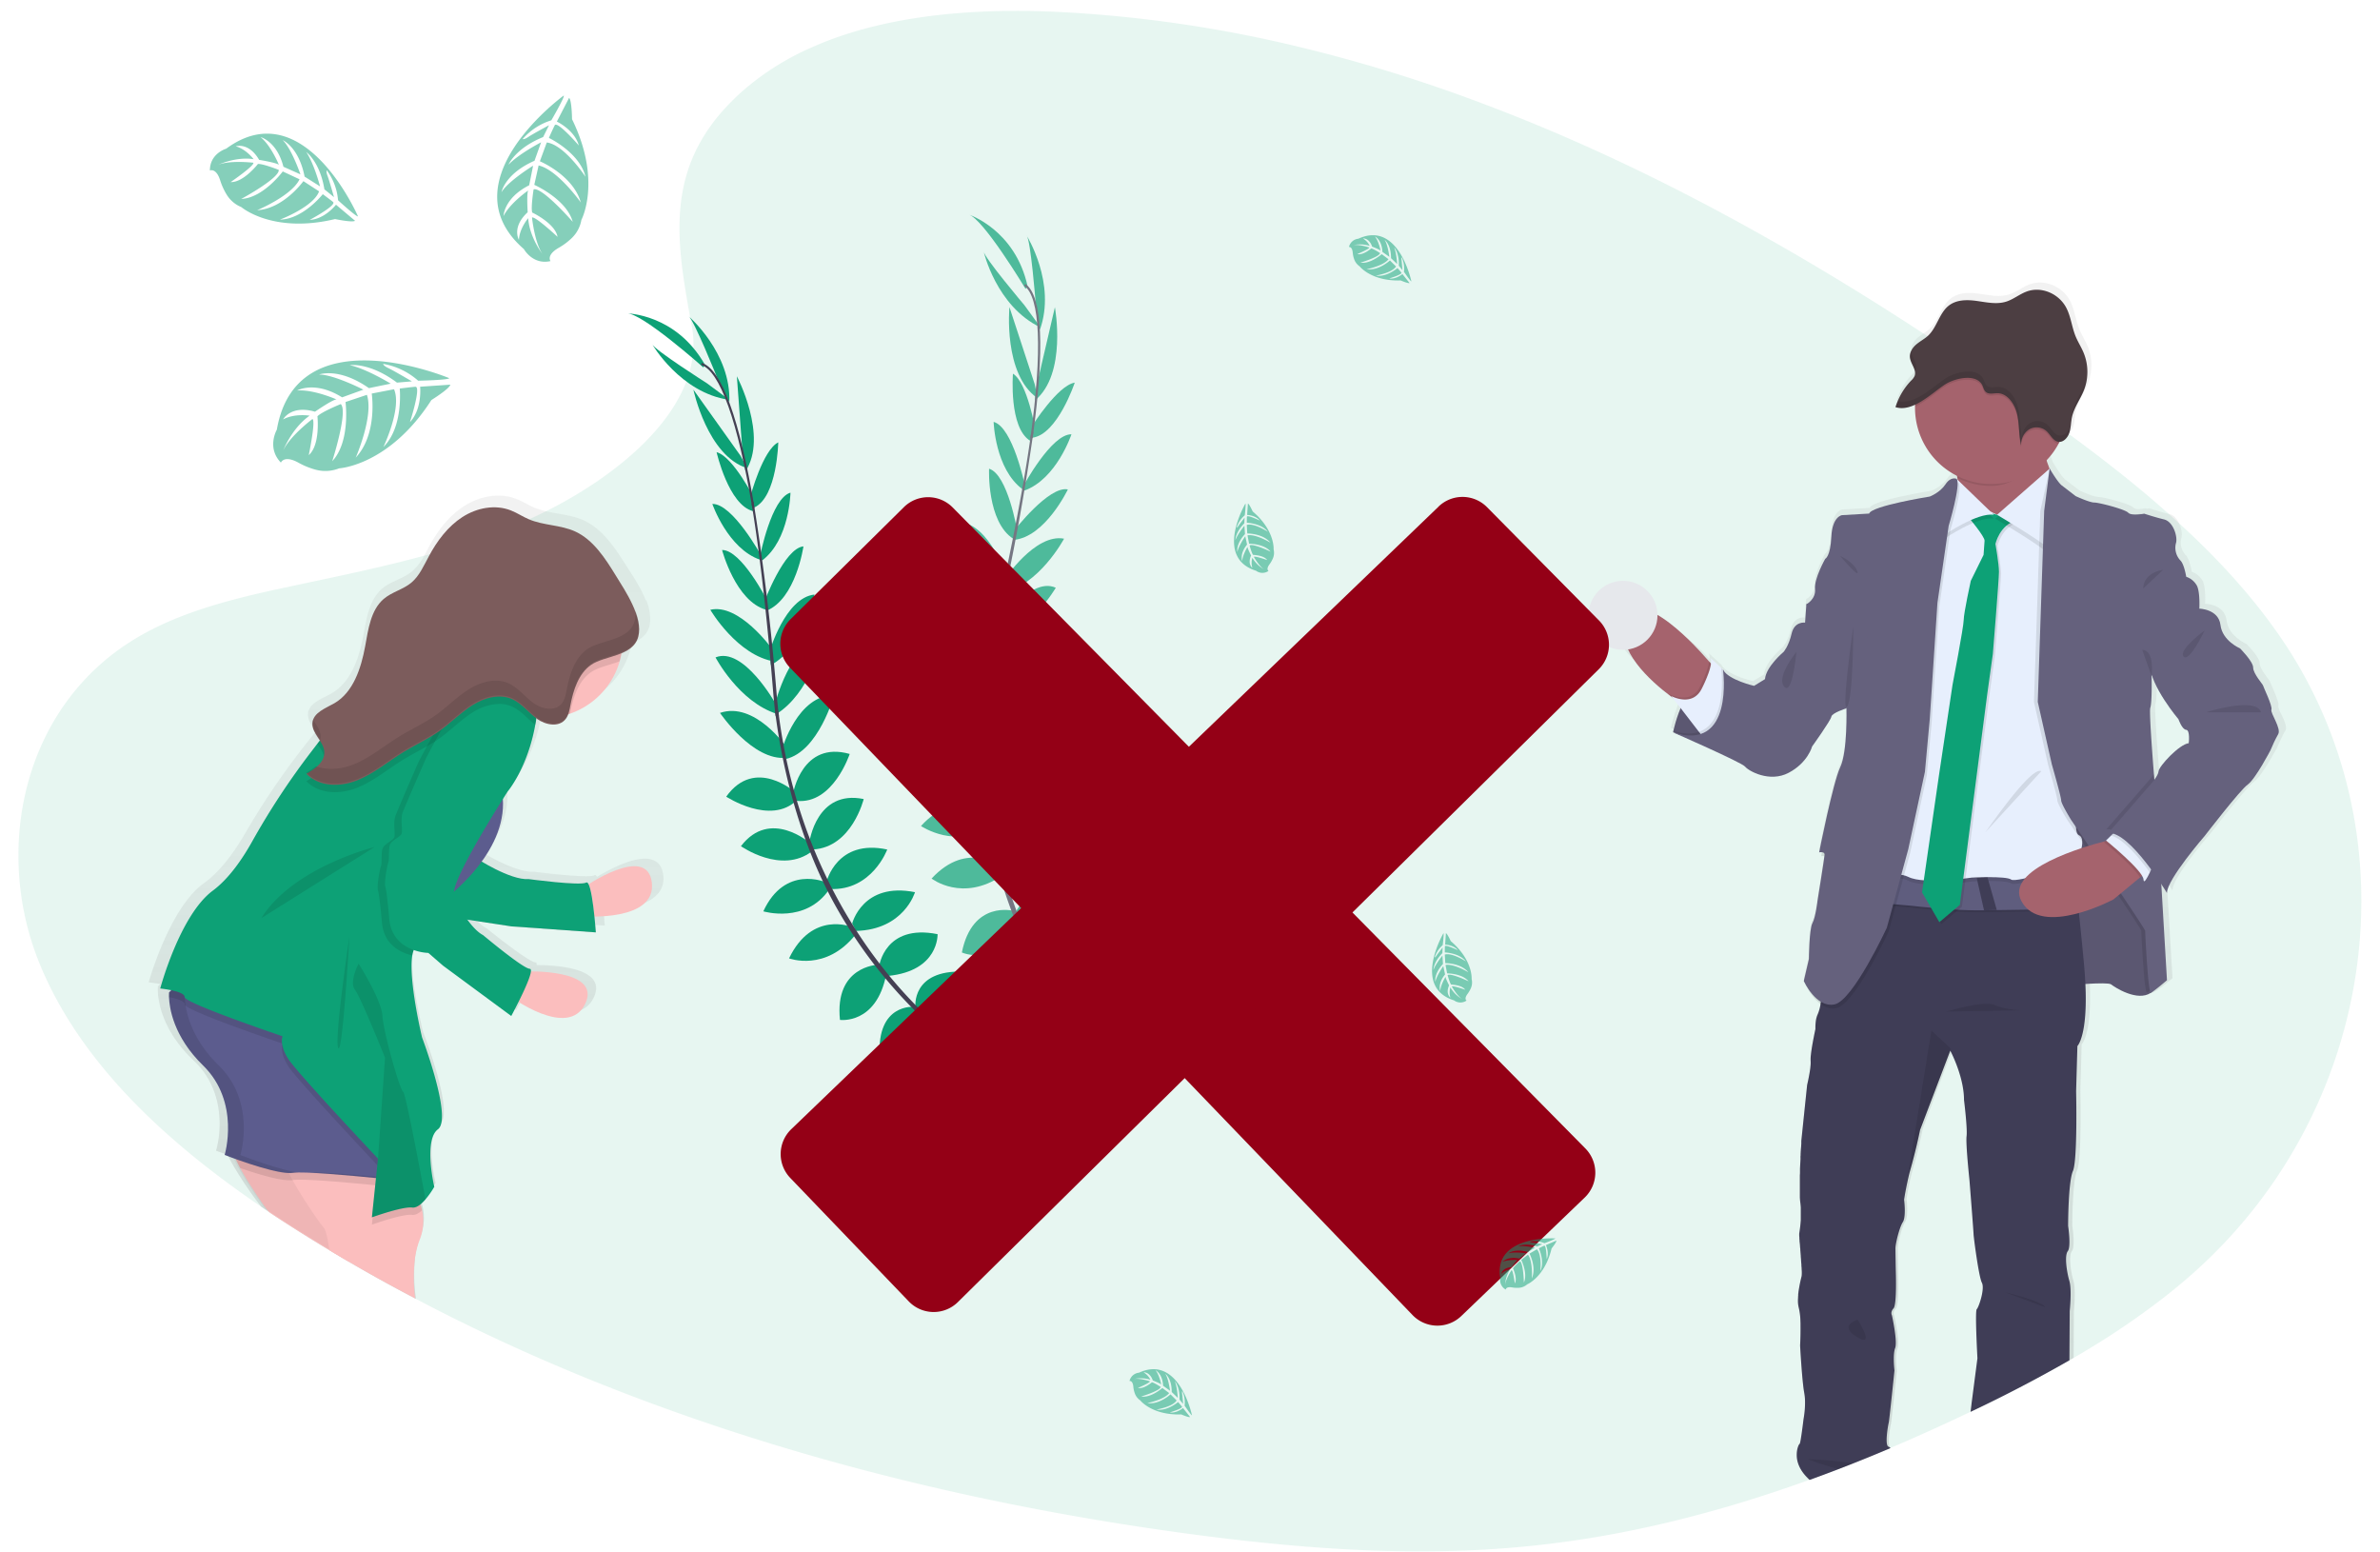 <svg xmlns="http://www.w3.org/2000/svg" xmlns:xlink="http://www.w3.org/1999/xlink" width="69" height="45" viewBox="0 0 69 45">
    <defs>
        <path id="b" d="M54 7L57.106.789a1 1 0 0 1 1.788 0L62 7h49a4 4 0 0 1 4 4v97a4 4 0 0 1-4 4H4a4 4 0 0 1-4-4V11a4 4 0 0 1 4-4h50z"/>
        <filter id="a" width="106.1%" height="106.3%" x="-3%" y="-2.2%" filterUnits="objectBoundingBox">
            <feOffset dy="1" in="SourceAlpha" result="shadowOffsetOuter1"/>
            <feGaussianBlur in="shadowOffsetOuter1" result="shadowBlurOuter1" stdDeviation="1"/>
            <feColorMatrix in="shadowBlurOuter1" values="0 0 0 0 0 0 0 0 0 0 0 0 0 0 0 0 0 0 0.159 0"/>
        </filter>
        <linearGradient id="c" x1="50.014%" x2="50.014%" y1="100.014%" y2="-.012%">
            <stop offset="0%" stop-color="gray" stop-opacity=".25"/>
            <stop offset="54%" stop-color="gray" stop-opacity=".12"/>
            <stop offset="100%" stop-color="gray" stop-opacity=".1"/>
        </linearGradient>
        <linearGradient id="d" x1="50.003%" x2="50.003%" y1="100.015%" y2="-.001%">
            <stop offset="0%" stop-color="gray" stop-opacity=".25"/>
            <stop offset="54%" stop-color="gray" stop-opacity=".12"/>
            <stop offset="100%" stop-color="gray" stop-opacity=".1"/>
        </linearGradient>
    </defs>
    <g fill="none" fill-rule="evenodd">
        <path fill="#F6F6F6" d="M-398-2000h1440V498H-398z"/>
        <g transform="translate(-27 -21)">
            <use fill="#000" filter="url(#a)" xlink:href="#b"/>
            <use fill="#FFF" xlink:href="#b"/>
        </g>
        <g>
            <path fill="#0DA176" d="M63.523 36.958c-.212.186-.429.367-.65.543l-.114.09c-.79.613-1.62 1.173-2.482 1.677l-.162.094a41.132 41.132 0 0 1-2.903 1.521l-.01.005-.071.034c-.764.366-1.539.717-2.325 1.051l-.02.007c-.354.15-.709.295-1.063.436-.145.06-.29.114-.436.17-.274.105-.548.208-.824.307l-.035.013-.059.02-.074.028c-.721.257-1.452.495-2.193.714l-.013.003c-.517.15-1.037.29-1.56.418l-.072.018c-.768.185-1.549.345-2.334.473l-.181.029a30.16 30.16 0 0 1-1.736.22c-3.273.317-6.586.06-9.84-.381-6.57-.891-13.054-2.562-18.967-5.181a55.187 55.187 0 0 1-3.339-1.614l-.025-.014a48.237 48.237 0 0 1-2.487-1.4 49.416 49.416 0 0 1-1.562-.98l-.139-.093-.053-.036c-.075-.05-.149-.1-.223-.152-2.778-1.891-5.256-4.183-6.426-7.052-1.352-3.31-.487-7.506 2.863-9.463 1.151-.674 2.49-1.04 3.842-1.342l.138-.03.685-.147c.797-.17 1.599-.337 2.393-.525.413-.097.823-.2 1.23-.31l.167-.046a19.924 19.924 0 0 0 2.873-1.012h.006c.1-.044.199-.09.296-.138.062-.03.125-.059.188-.091 1.004-.5 2.068-1.194 2.887-2.02a7.594 7.594 0 0 0 .332-.36c.574-.67.971-1.412 1.047-2.2a2.837 2.837 0 0 0-.036-.794 32.364 32.364 0 0 1-.248-1.455c-.124-.89-.166-1.74.005-2.56.175-.836.57-1.64 1.325-2.42.114-.119.237-.237.368-.355a7.76 7.76 0 0 1 2.047-1.293c.092-.04.185-.08.279-.119C25.905.407 28.396.232 30.724.348a37.6 37.6 0 0 1 6.962 1.017c1.806.437 3.583.986 5.32 1.645 4.515 1.698 8.776 4.055 12.757 6.657l.118.077c.166.109.331.217.496.327.318.21.633.423.945.636l.211.144c.104.07.208.142.31.213l.318.22c.014.008.029.018.042.03l.27.186.466.328.333.237c.07.05.14.098.208.149l.355.259.08.059a.961.961 0 0 1 .048.036l.01.007c.961.705 1.9 1.436 2.778 2.211l.114.1.012.011c.095.085.191.172.285.259 1.148 1.045 2.177 2.168 3.017 3.409 3.861 5.733 2.715 13.672-2.656 18.393z" opacity=".1"/>
            <path fill="url(#c)" fill-rule="nonzero" d="M66.053 20.453c.038-.103-.245-.674-.245-.702 0-.029-.295-.346-.295-.525 0-.178-.386-.561-.386-.561s-.519-.216-.576-.684c-.057-.467-.6-.477-.622-.478 0 0 0-.042.004-.107 0-.146-.004-.405-.07-.548a.556.556 0 0 0-.32-.272s-.06-.365-.17-.477a.537.537 0 0 1-.132-.506c.032-.1.005-.283-.073-.437-.06-.122-.155-.227-.276-.256h-.01c-.27-.065-.574-.166-.574-.166s-.03.006-.076.012l-.038-.012a1.69 1.69 0 0 1-.197.025.245.245 0 0 1-.16-.053c-.095-.103-.859-.3-1-.3-.141 0-.547-.187-.547-.187l-.405-.309c-.114-.086-.324-.437-.355-.49l-.005-.006a1.607 1.607 0 0 1-.074-.206l-.011-.04c.082-.086.157-.179.225-.277v-.003c.018-.025.035-.053.052-.08.025-.039.049-.08.071-.122l.028-.055c.02 0 .04-.004.06-.01l.025-.01a.3.3 0 0 0 .065-.04l.019-.017a.462.462 0 0 0 .135-.241c0-.007.004-.015.005-.021a.584.584 0 0 0 .01-.043l.003-.024c0-.015.004-.028.007-.042.002-.014 0-.017 0-.024 0-.017.005-.036.006-.053.009-.067.016-.133.03-.198v-.003a1.51 1.51 0 0 1 .14-.36c.058-.113.123-.226.177-.343a1.706 1.706 0 0 0 .08-.217c0-.01.006-.023.009-.034a.83.83 0 0 0 .026-.122 1.45 1.45 0 0 0-.082-.776c-.07-.178-.177-.334-.247-.51-.108-.266-.137-.568-.27-.822-.22-.425-.744-.638-1.174-.478-.204.076-.382.224-.59.29-.279.09-.577.023-.866-.018-.288-.04-.607-.043-.839.145-.266.217-.34.625-.59.863a1.36 1.36 0 0 1-.198.147c-.05.035-.102.07-.15.11a.56.56 0 0 0-.187.28c0 .009-.003.018-.004.028-.002.01 0 .013 0 .02v.049c0 .015.004.031.007.047v.013c0 .005.007.027.012.04a.03.03 0 0 1 0 .007c.005.014.01.028.017.042 0 .007.006.015.009.022a1.119 1.119 0 0 1 .096.235.23.23 0 0 1-.047.207.788.788 0 0 1-.067.073 1.958 1.958 0 0 0-.456.77l.012.003.013.003a.414.414 0 0 0 .07.015.732.732 0 0 0 .28-.02h.007c.053-.014.105-.032.155-.054l.036-.016V11.764a2.224 2.224 0 0 0 1.233 1.863l.009.06.006.05-.026-.024a.172.172 0 0 0-.07-.014c-.04 0-.078.01-.112.028a.414.414 0 0 0-.148.144c-.16.244-.462.355-.462.355s-1.714.271-1.781.496l-.802.047s-.283.037-.31.627v.014c-.005.07-.01.133-.017.189v.008c-.05.393-.162.435-.162.435s-.33.58-.302.88v.007a.386.386 0 0 1-.007.121.532.532 0 0 1-.247.32l-.038.531s-.31-.047-.396.319c-.085.365-.236.532-.236.532s-.519.43-.547.795l-.32.197s-.745-.168-.915-.468l-.052-.05-.005-.006v.003c-.111-.105-.348-.325-.311-.275.022.048.027.101.015.152l-.056-.06-.148-.165s-.212-.198-.51-.435a9.151 9.151 0 0 0-.216-.167c-.382-.283-.842-.57-1.183-.614-.007-.014-.035-.12-.102-.12a.112.112 0 0 0-.073.035.984.984 0 0 0-.007 1.442l.078.073.24.224.81.757.03.021.047.06.037.047.065.082.092.118-.014.036a3.646 3.646 0 0 0-.09.244v.008l-.017.055c0 .005-.004.012-.006.018l-.016.051-.008.031c-.002.01-.004.012-.006.018a3.584 3.584 0 0 0-.052.207l-.062-.02.059.027a.08.08 0 0 1 0 .01l-.004.019a.806.806 0 0 0 .06.025l.013.006.231.102.152.068c.055.025.097.043.15.065.605.27 1.453.657 1.513.734.094.123.716.478 1.283.178.566-.3.687-.76.687-.76s.547-.757.566-.87c.015-.086.268-.183.385-.224l.01-.003.048-.016V20.55c0 .264-.003.837-.086 1.254v.003c-.019.108-.05.213-.094.314-.217.458-.622 2.49-.622 2.49h.01a.274.274 0 0 1 .07-.003l-.017.087-.006.03h.007a.272.272 0 0 1 .091 0c0 .011-.003.025-.005.042v.015l-.005.028c-.05.338-.191 1.218-.191 1.218s-.06.487-.151.655c-.04.072-.064.27-.08.473 0 .03-.004.06-.006.09-.015.25-.018.485-.018.485l-.004.016-.139.63a.181.181 0 0 0 .008.017c.01.019.026.051.049.091l.007.016c.084.17.194.326.327.46.031.031.064.06.1.085 0 .007-.003.015-.004.021l-.006.033a.957.957 0 0 1-.067.237.79.79 0 0 0-.068.257c-.007.064-.009.128-.005.192l-.008.035a9.523 9.523 0 0 0-.13.76.732.732 0 0 0 0 .131c.003.074-.001.148-.013.221 0 .021-.004.043-.007.065a5.96 5.96 0 0 1-.085.426l-.17 1.629v.096c0 .012 0 .027-.003.043 0 .038-.006.083-.01.137a.516.516 0 0 1-.004.059c0 .018 0 .036-.003.056v.03c0 .011 0 .031-.003.047s0 .03 0 .045v.042c-.005.087-.011.181-.015.276v.091c0 .03 0 .06-.005.091V34.668c.002.063.006.126.015.188.006.046.01.095.013.144V35.368c-.015.203-.042.368-.046.394v.056c0 .014.003.033.005.054v.03c0 .01 0 .022.003.034.004.012 0 .011 0 .018 0 .02.004.043.006.066.003.023.006.048.007.073l.004.046c0 .023.005.046.006.07v.023c0 .016.004.031.005.048l.005.073c0 .016.004.032.005.048v.025l.008.096c0 .016 0 .031.003.047 0 .025.003.05.006.074.002.023 0 .054.004.079s.003.05.003.072a.998.998 0 0 1 0 .2c-.015.068-.065.256-.093.46 0 .02-.005.038-.007.057-.002.018 0 .021 0 .033l-.004.044c0 .035-.004.071-.004.106a.82.82 0 0 0 .027.237c.013.051.023.103.03.156 0 .008 0 .017.002.026 0 .019.005.038.006.059l.004.059c0 .041.004.084.006.127v.086a8.44 8.44 0 0 1-.011.556v.015s.059 1.05.122 1.386a1.434 1.434 0 0 1 .021.187c.008.194-.005.39-.04.581 0 0-.066.72-.094.72-.014 0-.075.112-.085.28v.004c-.008.188.05.446.31.7l.03.028.033-.013c.277-.099.551-.201.825-.306.145-.056.29-.112.436-.17.357-.142.712-.287 1.064-.437a.067.067 0 0 1-.034-.042c-.055-.145.026-.591.043-.66.017-.068.17-1.526.17-1.526s-.06-.459.019-.655c.078-.196-.095-.956-.095-.956s-.06-.093.047-.205c.107-.113.066-1.114.066-1.114s-.009-.506-.009-.638c0-.13.113-.608.216-.768.103-.16.039-.656.039-.656l.006-.038c0-.014.004-.032.008-.053l.009-.05c.045-.274.106-.545.183-.812.123-.394.264-1.086.264-1.086l.825-2.211.027-.07.01-.026s.405.75.405 1.442c0 0 .104.833.076 1.058-.028.225.085 1.283.085 1.283s.121 1.517.121 1.582c0 .065.152 1.232.246 1.41.095.177-.094.72-.15.777-.057.056.019 1.433.019 1.433s-.143 1.085-.17 1.31l-.023.177a41.415 41.415 0 0 0 2.903-1.521l.006-1.344s.066-.627-.01-.88c-.075-.254-.15-.74-.046-.87.104-.132.01-.74.01-.74s0-1.283.14-1.6c.142-.319.095-2.332.095-2.332l.037-1.32s.301-.285.237-1.761v-.05c.329-.021.7-.033.755.013.09.072.596.4.988.318a.48.48 0 0 0 .18-.075c.086-.038.474-.365.474-.365l-.15-2.526-.016-.28c.028.042.053.08.074.117.06.09.092.145.092.145 0-.393 1.113-1.666 1.113-1.666s1.037-1.339 1.263-1.498c.226-.16.67-1.002.67-1.002.065-.161.14-.317.226-.468.1-.17-.24-.62-.203-.723zm-3.319 1.797a.587.587 0 0 1-.125.253l-.014-.174v-.015c-.066-.824-.137-1.82-.105-1.918.027-.078.036-.285.04-.484.003-.226 0-.442 0-.442l.01-.014c.19.59.78 1.28.78 1.28s.105.3.227.309c.122.01.075.393.075.393a.446.446 0 0 0-.16.06 1.409 1.409 0 0 0-.167.112c-.271.206-.554.544-.56.64z"/>
            <path fill="#65617D" d="M48.506 21.225s.344-1.803 1.45-1.813l.808 1.664-.544.37s-1.168.036-1.714-.221z"/>
            <path fill="#000" d="M50.761 21.073l-.54.372s-.825.026-1.414-.118a1.614 1.614 0 0 1-.301-.102s0-.01.006-.03v-.006a4.103 4.103 0 0 1 .323-.91c.162-.312.39-.617.701-.768a.959.959 0 0 1 .368-.097h.049l.019.037.273.562.516 1.06z" opacity=".1"/>
            <path fill="#65617D" d="M59.942 28.563s1.162-.111 1.264-.028c.102.083.762.511 1.152.242.391-.27.13-1.208.13-1.246 0-.037-.037-1.366-.037-1.366l-.697-.938-.873-1.645-1.784-.177.046 2.611-.009 1.339.808 1.208z"/>
            <path fill="#000" d="M59.942 28.563s1.162-.111 1.264-.028c.102.083.762.511 1.152.242.391-.27.13-1.208.13-1.246 0-.037-.037-1.366-.037-1.366l-.697-.938-.873-1.645-1.784-.177.046 2.611-.009 1.339.808 1.208z" opacity=".1"/>
            <path fill="#A5636D" d="M49.72 19.364s-.091 1.134-.8 1.151c0 0-.2-.118-.47-.322-.62-.464-1.604-1.356-1.332-2.187.39-1.189 2.285 1.005 2.285 1.005l.146.163.172.19z"/>
            <path fill="#000" d="M49.72 19.364s-.091 1.134-.8 1.151c0 0-.2-.118-.47-.322l-.059-.077c.12.063.252.098.387.104a.519.519 0 0 0 .506-.318c.074-.146.14-.296.195-.45.034-.09.058-.184.071-.279l.17.191z" opacity=".1"/>
            <path fill="#E7EFFD" d="M49.414 21.417l-.16-.204-.531-.689-.276-.351c.12.062.251.098.386.104.178.004.378-.06.506-.319a3.99 3.99 0 0 0 .195-.45c.088-.25.087-.38.055-.423-.03-.044.198.168.308.273l.004.004.05.048.02.038.27.538v.023c.024.17.114 1.255-.827 1.408z"/>
            <path fill="#3F3D56" d="M54.808 41.971a.27.27 0 0 0-.056-.036h-.004c-.111-.047-.01-.623.01-.698.018-.074.166-1.512.166-1.512s-.055-.454.02-.65c.074-.196-.094-.946-.094-.946s-.056-.092.047-.204c.102-.112.065-1.106.065-1.106s-.01-.501-.01-.632c0-.13.112-.603.214-.762.102-.158.037-.65.037-.65l.006-.038.008-.052.009-.05c0-.011.004-.024.006-.037l.018-.097.013-.066a10.669 10.669 0 0 1 .085-.394l.014-.054a16.419 16.419 0 0 0 .305-1.235l.864-2.27.01-.027.027.053c.09.182.372.8.372 1.378 0 0 .103.827.074 1.05-.028.222.084 1.273.084 1.273s.119 1.505.119 1.57c0 .065.149 1.227.241 1.403.093.176-.092.716-.149.768-.056.053.02 1.422.02 1.422l-.169 1.3c-.005.054-.017.143-.03.253l.072-.034.01-.005a41.415 41.415 0 0 0 2.784-1.455l.008-1.425s.065-.623-.009-.873-.149-.734-.047-.865c.102-.13.01-.733.01-.733s0-1.274.139-1.59c.139-.315.093-2.313.093-2.313l.037-1.31s.303-.29.232-1.798c-.008-.16-.02-.335-.036-.525a99.13 99.13 0 0 0-.164-1.644c-.004-.05-.01-.099-.015-.146l-.032-.29a103.143 103.143 0 0 0-.053-.447l-.015-.128-.022-.173c0-.013-.003-.026-.005-.04 0-.023-.005-.045-.008-.067-.031-.241-.05-.373-.05-.373h-.008l-.934.008-2.04.02h-.06l-1.064.01h-.065l-.51.005h-.087l-1.064.01h-.064l-.437 1.8-.892 2.045s-.014.224-.045.443v.013c0 .007 0 .014-.004.02-.003.007-.003.023-.005.034-.012.1-.038.196-.075.289a.722.722 0 0 0-.06.204c-.01.075-.015.15-.013.226v.013s-.07.322-.112.596a2.691 2.691 0 0 0-.019.15.953.953 0 0 0-.008.174.971.971 0 0 1-.007.177c0 .022-.004.043-.007.065-.03.218-.088.461-.088.461l-.168 1.618V33.144c0 .013 0 .027-.003.043 0 .038-.006.084-.01.137a.516.516 0 0 1-.004.059c0 .018 0 .037-.003.056v.03c0 .012 0 .032-.003.048s0 .03 0 .045v.042c-.005.086-.011.18-.015.276v.091c0 .03 0 .059-.004.09v.607c0 .066.005.132.014.197.006.044.01.09.013.135V35.368c-.014.203-.042.368-.046.394v.056c0 .014.003.033.005.054v.03c0 .01 0 .022.004.034.003.012 0 .011 0 .018 0 .02.003.043.006.066l.007.073.003.046c0 .023.005.046.007.07v.023c0 .016.003.031.004.048l.006.073c0 .016.003.032.004.048v.025l.008.096c0 .016 0 .031.003.047 0 .025.004.05.006.074.002.023 0 .054.004.079s.003.05.004.072c.006.065.006.13 0 .194-.04.154-.07.31-.093.467 0 .018-.005.037-.007.056v.033l-.003.044c0 .035-.004.071-.004.106a.814.814 0 0 0 .026.223 1.836 1.836 0 0 1 .043.314l.005.128v.085c.004.281-.012.55-.012.55v.011c.006.119.06 1.05.119 1.364a1.419 1.419 0 0 1 .023.22c.005.181-.01.363-.042.542 0 0-.087.722-.114.722-.015 0-.086.131-.084.323v.005c0 .181.07.414.307.65l.066.067c.277-.1.551-.202.825-.307.145-.056.29-.112.435-.17.358-.141.713-.287 1.064-.436l.021-.014z"/>
            <path fill="#A5636D" d="M59.682 14.048l-1.375 1.47s-1.765-.71-1.58-.946c.072-.094.06-.389.02-.714-.066-.515-.205-1.108-.205-1.108s3.084-.502 2.824.019c-.095.19-.079.414-.02.617.076.237.19.46.336.662z"/>
            <path fill="#000" d="M59.366 12.766c-.095.19-.14.208-.081.414-.403.433-.916.906-1.554.906-.342 0-.679-.078-.985-.23-.065-.515-.204-1.108-.204-1.108s3.084-.502 2.824.018z" opacity=".1"/>
            <path fill="#A5636D" d="M59.943 11.818a2.212 2.212 0 1 1-4.424 0v-.032a2.212 2.212 0 0 1 4.423.032z"/>
            <path fill="#000" d="M60.262 26.408c-.295 0-1.268.011-2.358.028h-.014l-.36.006h-.01c-1.293.02-2.567-.232-3.078-.184-1.088.102.39-1.005.39-1.005.81.197 1.643.281 2.476.251l.313-.017c.988-.055 1.98-.148 2.5-.304.036.289.088.706.141 1.225z" opacity=".1"/>
            <path fill="#5F5D7E" d="M60.262 26.353c-.295 0-1.268.01-2.358.028h-.014l-.36.006h-.01c-1.293.02-2.567-.232-3.078-.184-1.088.101.39-1.005.39-1.005.81.196 1.643.28 2.476.25l.313-.016c.988-.056 1.98-.149 2.5-.304.036.288.088.707.141 1.225z"/>
            <path fill="#000" d="M57.136 14.664l-1.71.799-1.319 10.2s.78-.354 1.226-.13c.447.225 1.822.02 1.822.02s1.004-.06 1.152.055c.147.115 1.896-.465 1.896-.465s.315-.706.074-.817c-.242-.111.074-1.21.074-1.21l-.148-7.36-.296-.945-.799-.483-.817.65-.39.056-.765-.37z" opacity=".1"/>
            <path fill="#E7EFFD" d="M57.136 14.55l-1.71.8-1.319 10.202s.78-.354 1.226-.13c.447.225 1.822.019 1.822.019s1.004-.056 1.152.055c.147.111 1.896-.464 1.896-.464s.315-.706.074-.818c-.242-.111.074-1.208.074-1.208l-.148-7.36-.296-.945-.799-.484-.817.65-.39.056-.765-.373z"/>
            <path fill="#000" d="M57.108 15.024s.493.585.483.707c-.01.12-.027.408-.027.408l-.37.753s-.204.939-.204 1.134c0 .195-.325 1.886-.325 1.886l-.39 2.6-.493 3.411.502.864.595-.502.789-6.076.167-1.199s.177-2.155.177-2.378c0-.223-.102-.809-.102-.809s.121-.557.623-.687-.037-.028-.037-.028l-.288-.233-.251.103s-.7-.214-.85.046z" opacity=".1"/>
            <path fill="#0DA176" d="M57.052 14.969s.493.585.484.705c-.01.121-.029.41-.029.41l-.371.753s-.205.938-.205 1.133c0 .195-.325 1.886-.325 1.886l-.39 2.601-.493 3.41.502.864.594-.502.79-6.075.167-1.2s.177-2.155.177-2.378c0-.224-.102-.808-.102-.808s.118-.558.622-.688c.504-.13-.036-.028-.036-.028l-.289-.232-.25.102s-.697-.214-.846.047z"/>
            <path fill="#000" d="M56.727 13.993s-.074.055-.093.427c-.018.372-.279 1.208-.279 1.208s.967-.669 1.45-.594l-1.078-1.041z" opacity=".1"/>
            <path fill="#E7EFFD" d="M56.727 13.881s-.074.056-.093.428c-.018.37-.279 1.208-.279 1.208s.967-.67 1.45-.595l-1.078-1.04z"/>
            <path fill="#000" d="M59.366 13.696l-1.521 1.338s1.283.762 1.45.945c.167.184.334-1.82.334-1.82l-.263-.463z" opacity=".1"/>
            <path fill="#E7EFFD" d="M59.422 13.584l-1.524 1.338s1.282.762 1.45.946c.167.184.334-1.822.334-1.822l-.26-.462z"/>
            <path fill="#000" d="M56.781 13.993s-.167-.084-.325.158c-.158.241-.455.354-.455.354s-1.692.27-1.757.493l-.79.046s-.279.033-.305.625c-.026.59-.177.64-.177.64s-.326.577-.295.874c.03.297-.252.446-.252.446l1.164 3.017s.037 1.245-.177 1.7c-.215.456-.614 2.472-.614 2.472s.168-.037.158.075c-.01.112-.204 1.329-.204 1.329s-.056.482-.149.65c-.093.167-.102 1.04-.102 1.04l-.153.633s.355.79.892.677c.538-.111 1.515-2.22 1.515-2.22l.622-2.276.484-2.25.14-1.523.222-3.373.325-2.23s.365-1.2.233-1.357z" opacity=".1"/>
            <path fill="#65617D" d="M56.727 13.881s-.167-.083-.325.159c-.158.241-.456.354-.456.354s-1.69.27-1.756.493l-.79.046s-.278.038-.306.623c-.028.585-.177.641-.177.641s-.326.576-.296.874c.03.297-.25.445-.25.445l1.16 3.018s.036 1.246-.178 1.7c-.215.456-.613 2.473-.613 2.473s.167-.038.158.074c-.01.112-.205 1.329-.205 1.329s-.055.483-.148.65c-.093.167-.102 1.04-.102 1.04l-.148.636s.354.79.892.678c.537-.11 1.515-2.22 1.515-2.22l.622-2.277.483-2.246.14-1.524.223-3.373.325-2.23s.362-1.204.232-1.363z"/>
            <path fill="#000" d="M50.761 21.073l-.54.372s-.825.026-1.414-.118l-.3-.133-.059-.027.062.02c.311.092.554.09.744.026.763-.256.678-1.516.65-1.8 0-.029-.005-.047-.006-.054v-.004l.005.007a.338.338 0 0 0 .069.085l.269.539v.022l.52 1.065z" opacity=".1"/>
            <path fill="#65617D" d="M52.63 17.442l-.26.074-.038.532s-.307-.046-.39.316c-.083.363-.232.532-.232.532s-.512.428-.54.79l-.316.195s-.734-.167-.901-.464c0 0 .334 2.397-1.45 1.812 0 0 1.998.873 2.091.994.093.12.707.473 1.264.177.557-.295.678-.762.678-.762s.54-.752.558-.864c.018-.111.437-.241.437-.241l.799-1.933-1.7-1.158z"/>
            <path fill="#000" d="M59.152 14.81l.27-1.226s.118.4.242.492c.123.093.4.307.4.307s.399.186.538.186.892.195.985.296c.093.1.465.027.465.027s.306.103.576.168c.27.065.4.511.343.687a.537.537 0 0 0 .13.502c.112.112.168.473.168.473.136.044.25.141.316.27.093.204.065.65.065.65l-1.384 1.95s.018.753-.038.92c-.055.167.195 3.01.195 3.01l.288 4.888s-.38.325-.464.363c-.084.037-.168-1.729-.168-1.794 0-.065-2.146-3.215-2.146-3.215s-.288-.465-.288-.567c0-.102-.27-1.04-.27-1.04l-.407-1.808.184-5.539z" opacity=".1"/>
            <path fill="#65617D" d="M63.765 17.538c0 .064-.003.107-.003.107l-1.384 1.95s.019.753-.037.92c-.032.097.039 1.097.104 1.918.047.591.091 1.093.091 1.093l.122 2.073.166 2.815s-.381.325-.464.362c-.084.037-.168-1.728-.168-1.794 0-.065-2.148-3.216-2.148-3.216s-.288-.465-.288-.567c0-.102-.27-1.041-.27-1.041l-.408-1.812.186-5.538.158-1.227s.232.4.355.493c.122.092.399.307.399.307s.4.186.539.186c.14 0 .892.195.985.295.093.1.464.028.464.028s.307.102.576.167c.27.065.4.512.344.688a.536.536 0 0 0 .13.502c.111.11.168.472.168.472.136.045.25.142.316.27.063.147.069.404.067.55z"/>
            <path fill="#000" d="M53.723 42.416c-.144.06-.29.114-.435.17-.456-.132-.882-.289-.882-.289.441.016.88.056 1.317.12zM58.121 37.456s1.106.26 1.17.436l-1.17-.436zM53.856 38.255s-.577.167-.019.501c.558.335.019-.501.019-.501zM56.411 29.322c.065 0 1.078-.334 1.431-.185.353.149.79.148.79.148l-2.221.037zM56.545 30.386l-.01.093-.867 2.266s-.14.687-.26 1.077a7.065 7.065 0 0 0-.182.807l.769-4.756.55.513z" opacity=".1"/>
            <path fill="#3F3D56" d="M57.89 26.38l-.36.007h-.01l-.212-.937c.104-.005.208-.01.313-.017l.27.948z"/>
            <path fill="#A5636D" d="M62.274 25.244l-.23.19-.77.637s-2.091 1.116-2.667.056c-.508-.933 1.862-1.6 2.433-1.745l.122-.03 1.112.892z"/>
            <path fill="#000" d="M53.345 16.111s.409.186.501.447c.093.26-.5-.447-.5-.447zM52.08 18.9s-.594.724-.354 1.004.355-1.005.355-1.005zM62.711 16.52s-.557.056-.576.54l.576-.54zM57.545 24.14c.059-.056 1.338-1.95 1.635-1.784l-1.635 1.784zM59.943 11.818c0 .365-.09.723-.262 1.044h-.017c-.14-.03-.213-.193-.32-.295a.436.436 0 0 0-.501-.07.509.509 0 0 0-.247.476c-.07-.295-.048-.614-.118-.912-.07-.298-.277-.6-.562-.605-.123 0-.266.045-.355-.047-.054-.055-.064-.143-.104-.21-.204-.33-.824-.163-1.077.006-.253.17-.547.439-.861.584a2.212 2.212 0 0 1 4.423.032v-.003z" opacity=".1"/>
            <path fill="#4C3E42" d="M57.457 11.14c.04.068.051.156.105.211.088.092.231.045.354.047.285.005.493.307.563.605.069.298.046.614.118.912a.509.509 0 0 1 .246-.477.434.434 0 0 1 .501.07c.107.102.178.265.32.296.144.031.276-.105.327-.253.05-.148.047-.31.08-.463.063-.29.252-.527.355-.803a1.454 1.454 0 0 0-.01-1.038c-.07-.177-.173-.331-.244-.506-.106-.265-.135-.563-.265-.815-.219-.423-.734-.634-1.157-.473-.202.076-.378.223-.583.289-.274.088-.568.022-.852-.018-.285-.04-.599-.043-.828.144-.263.215-.335.62-.582.856-.104.099-.233.162-.342.254-.11.091-.204.228-.192.377.017.193.205.367.136.545a.43.43 0 0 1-.104.136 1.95 1.95 0 0 0-.45.766c.498.155 1.036-.393 1.425-.65.256-.174.876-.34 1.08-.011z"/>
            <path fill="#000" d="M62.274 25.244l-.23.19c-.205-.339-1.042-1.018-1.042-1.018l.036-.034c.077-.02.122-.03.122-.03l1.114.892z" opacity=".1"/>
            <path fill="#E7EFFD" d="M62.498 24.902s-.083.207-.17.386c-.085.179-.177.34-.184.209-.01-.26-1.087-1.134-1.087-1.134l.146-.142.17-.165 1.125.846z"/>
            <path fill="#000" d="M62.535 23.526l.122 2.074c-.289-.449-1.081-1.6-1.59-1.562l1.235-1.419a1.59 1.59 0 0 0 .142-.182c.047.59.091 1.09.091 1.09z" opacity=".1"/>
            <path fill="#000" d="M62.498 24.902s-.083.207-.17.386c-.323-.445-.768-.97-1.122-1.067l.17-.165 1.122.846z" opacity=".1"/>
            <path fill="#65617D" d="M63.427 17.383l.335.26s.557.01.613.473c.055.463.566.678.566.678s.382.38.382.558c0 .176.287.492.287.52 0 .027.28.594.242.697-.037.102.296.548.195.715-.084.15-.158.306-.223.465 0 0-.436.836-.66.994-.223.158-1.245 1.487-1.245 1.487s-1.096 1.263-1.096 1.655c0 0-1.069-1.785-1.7-1.738l1.235-1.422s.214-.232.223-.371c.01-.14.595-.781.874-.809 0 0 .046-.381-.075-.39-.12-.009-.223-.307-.223-.307s-.818-.966-.827-1.58c-.01-.613 1.097-1.885 1.097-1.885z"/>
            <path fill="#000" d="M63.92 18.27s-.781.575-.614.761c.167.186.613-.762.613-.762zM63.957 20.646s1.449-.465 1.596 0h-1.596zM53.73 18.156s0 2.118-.181 2.327c-.181.21.181-2.327.181-2.327zM62.107 18.838l.27.758s.107-.743-.27-.758z" opacity=".1"/>
            <g fill="#000" opacity=".1">
                <path d="M55.54 10.717c.068-.175-.11-.346-.134-.532a.355.355 0 0 0-.03.167c.012.142.119.273.144.404a.236.236 0 0 0 .02-.04zM58.621 12.718c-.067-.296-.047-.604-.115-.896-.067-.293-.277-.6-.562-.605-.123 0-.266.045-.354-.047-.054-.056-.065-.143-.105-.21-.203-.33-.823-.163-1.076.006-.38.252-.902.78-1.39.661a2.119 2.119 0 0 0-.063.172c.497.155 1.035-.393 1.425-.65.253-.169.872-.336 1.076-.006.04.067.051.155.105.21.088.092.231.044.354.047.285.005.493.307.563.604.069.298.046.615.118.913a.505.505 0 0 1 .024-.2zM60.018 12.37c-.05.147-.183.282-.326.252-.143-.03-.213-.193-.32-.295a.436.436 0 0 0-.502-.07.505.505 0 0 0-.246.45.485.485 0 0 1 .219-.27.434.434 0 0 1 .5.071c.108.102.178.265.321.296.143.03.276-.106.327-.253a1.3 1.3 0 0 0 .05-.268.831.831 0 0 1-.023.086zM60.455 11.104c-.105.275-.295.513-.355.802-.013.06-.02.119-.027.178.064-.289.252-.526.355-.8.047-.124.075-.254.086-.386-.014.07-.034.139-.059.206z"/>
            </g>
            <circle cx="47.053" cy="17.836" r="1" fill="#E6E8EC"/>
            <path fill="#0DA176" d="M28.45 30.778s.651-.466 1.327-.177c0 0-.19.4-1.029.395l-.297-.218zM28.37 30.805s-.174.782.354 1.29c0 0 .296-.332-.04-1.102l-.314-.188zM27.508 30.094s.024-.66 1.52-.5c0 0 .023.426-.491.647-.515.221-.76.06-1.029-.147zM27.416 30.09s-.62.227-.007 1.6c0 0 .414-.11.464-.667.05-.557-.176-.738-.457-.932zM26.54 29.191s-.127-1.08 1.397-1.027c0 0 .145.976-1.12 1.277l-.278-.25zM25.488 28.007s.162-1.236 1.694-.928c0 0 .046 1.064-1.435 1.21l-.259-.282zM24.706 26.77s.303-1.212 1.821-.908c0 0-.316 1.088-1.714 1.123l-.107-.215zM23.962 25.562s.296-1.254 1.76-.937c0 0-.44 1.198-1.655 1.145l-.105-.208zM23.467 24.406s.204-1.526 1.573-1.244c0 0-.34 1.396-1.463 1.461l-.11-.217zM22.992 23.005s.256-1.542 1.642-1.15c0 0-.481 1.467-1.537 1.36l-.105-.21zM22.68 21.698s.442-1.55 1.503-1.55c0 0-.449 1.636-1.402 1.853l-.1-.303zM22.466 20.415s.473-1.862 1.34-1.753c0 0-.321 1.422-1.3 2.039l-.04-.286zM22.313 18.882s.45-1.555 1.3-1.648c0 0-.289 1.523-1.265 2.045l-.035-.397zM22.155 17.454s.577-1.56 1.138-1.616c0 0-.218 1.523-1.072 1.866l-.066-.25zM22.034 16.124s.326-1.684.883-1.843c0 0-.025 1.367-.822 1.966l-.061-.123zM21.755 14.388s.36-1.346.808-1.565c0 0-.03 1.57-.69 1.886l-.118-.32zM21.536 13.25l-.173-2.343s.917 1.738.25 2.752l-.077-.41zM20.79 10.944s-.678-1.69-.828-1.779c0 0 1.241 1.064 1.182 2.498l-.355-.72zM26.497 29.185s-1.083-.1-.992 1.422c0 0 .98.118 1.25-1.15l-.258-.272zM25.436 27.968s-1.246.043-1.084 1.596c0 0 1.052.146 1.34-1.314l-.256-.282zM24.698 26.872s-1.15-.487-1.822.908c0 0 1.061.402 1.93-.691l-.108-.217zM23.937 25.574s-1.179-.52-1.807.843c0 0 1.222.37 1.91-.635l-.103-.208z"/>
            <path fill="#0DA176" d="M23.483 24.439s-1.154-1.021-2.002.089c0 0 1.172.831 2.063.146l-.06-.235zM23.054 22.967s-1.162-1.046-2 .126c0 0 1.292.845 2.049.1l-.049-.226zM22.794 21.648s-.915-1.325-1.92-.983c0 0 .95 1.404 1.923 1.3l-.003-.317zM22.491 20.406s-.936-1.679-1.747-1.35c0 0 .678 1.292 1.78 1.637l-.033-.287zM22.37 18.792s-.946-1.313-1.777-1.116c0 0 .782 1.337 1.878 1.502l-.102-.386zM22.249 17.42s-.751-1.484-1.315-1.477c0 0 .39 1.488 1.277 1.732l.038-.254zM22.06 16.09s-.827-1.501-1.408-1.482c0 0 .445 1.294 1.387 1.618l.021-.136zM21.882 14.477s-.625-1.245-1.107-1.37c0 0 .347 1.533 1.057 1.709l.05-.339z"/>
            <path fill="#0DA176" d="M21.466 13.207l-1.363-1.912s.404 1.922 1.565 2.278l-.202-.366zM20.5 11.113s-1.536-.976-1.596-1.14c0 0 .82 1.418 2.24 1.618l-.644-.478zM20.393 10.652s-1.782-1.586-2.22-1.568c0 0 1.418.01 2.258 1.478l-.038.09z"/>
            <path fill="#444053" d="M21.875 14.723l-.063.01c-.42-2.515-.945-3.99-1.486-4.155l.018-.059c.572.173 1.1 1.627 1.531 4.204z"/>
            <path fill="#444053" d="M22.58 20.748l-.093.012a18.83 18.83 0 0 1-.073-.716c-.17-2.09-.384-4.005-.623-5.438l.052-.07c.237 1.436.495 3.408.666 5.497.019.242.044.482.072.715z"/>
            <path fill="#444053" d="M30.262 31.914c-.017-.007-1.71-.686-3.507-2.394a13.735 13.735 0 0 1-2.627-3.435c-.861-1.596-1.425-3.577-1.663-5.513l.1.042c.532 4.346 2.633 7.25 4.273 8.81 1.779 1.693 3.453 2.365 3.47 2.373l-.046.117z"/>
            <g opacity=".7">
                <path fill="#0DA176" d="M31.439 29.986s.76-.251 1.318.224c0 0-.3.327-1.1.072l-.218-.296zM31.353 29.987s-.398.695-.044 1.337c0 0 .38-.228.29-1.064l-.246-.273zM30.742 29.052s.22-.623 1.596-.024c0 0-.104.414-.661.473s-.74-.17-.935-.449zM30.656 29.027s-.66.031-.483 1.524c0 0 .425.02.64-.497.216-.517.052-.764-.157-1.027zM30.085 27.904s.201-1.069 1.64-.565c0 0-.152.975-1.448.886l-.192-.321zM29.434 26.459s.522-1.132 1.892-.382c0 0-.271 1.026-1.73.729l-.162-.347zM29.056 25.045s.65-1.067 2.01-.325c0 0-.627.945-1.971.565l-.04-.24zM28.705 23.67s.654-1.11 1.96-.37c0 0-.777 1.012-1.923.6l-.037-.23zM28.577 22.42s.65-1.398 1.87-.72c0 0-.74 1.231-1.832.96l-.038-.24zM28.54 20.94s.703-1.395 1.91-.608c0 0-.897 1.257-1.873.838l-.038-.23zM28.632 19.599s.882-1.348 1.895-1.032c0 0-.916 1.428-1.892 1.351l-.003-.32zM28.808 18.312s1.005-1.638 1.801-1.275c0 0-.73 1.261-1.847 1.56l.046-.285zM29.119 16.802s.892-1.35 1.73-1.187c0 0-.728 1.369-1.817 1.577l.087-.39zM29.392 15.393s1.015-1.32 1.567-1.206c0 0-.661 1.39-1.578 1.464l.01-.258zM29.671 14.086s.813-1.51 1.392-1.497c0 0-.43 1.3-1.37 1.633l-.022-.136zM29.923 12.346s.743-1.177 1.236-1.255c0 0-.496 1.492-1.22 1.596l-.016-.34zM30.051 11.193l.532-2.287s.36 1.931-.579 2.703l.047-.416zM30.025 8.77s-.144-1.814-.262-1.944c0 0 .87 1.386.384 2.736l-.122-.792zM30.047 27.884s-1.005-.418-1.37 1.064c0 0 .9.407 1.537-.727l-.167-.337zM29.396 26.405s-1.202-.328-1.51 1.204c0 0 .96.453 1.671-.855l-.161-.349zM29.018 25.14s-.954-.807-2.01.326c0 0 .893.699 2.048-.087l-.038-.24zM28.677 23.675s-.97-.847-1.976.269c0 0 1.057.715 2.013-.039l-.037-.23zM28.582 22.456s-.798-1.319-1.937-.511c0 0 .87 1.143 1.925.753l.012-.242z"/>
                <path fill="#0DA176" d="M28.61 20.922s-.799-1.343-1.95-.473c0 0 .982 1.191 1.927.705l.023-.232zM28.753 19.586s-.479-1.537-1.54-1.51c0 0 .49 1.624 1.448 1.816l.092-.306zM28.834 18.31s-.394-1.88-1.266-1.808c0 0 .263 1.435 1.213 2.092l.053-.284zM29.199 16.732s-.513-1.536-1.365-1.595c0 0 .35 1.51 1.346 1.993l.019-.398zM29.491 15.388s-.275-1.641-.816-1.801c0 0-.07 1.537.705 2.034l.111-.233zM29.71 14.061s-.345-1.68-.903-1.832c0 0 .039 1.367.843 1.957l.06-.125zM30.017 12.47s-.226-1.375-.65-1.639c0 0-.125 1.567.5 1.946l.15-.308z"/>
                <path fill="#0DA176" d="M29.997 11.133L29.265 8.9s-.186 1.956.816 2.642l-.084-.41zM29.699 8.846s-1.177-1.39-1.183-1.564c0 0 .36 1.596 1.655 2.212l-.472-.648zM29.733 8.374s-1.229-2.045-1.655-2.158c0 0 1.352.433 1.714 2.083l-.06.075z"/>
                <path fill="#444053" d="M29.937 12.701l-.063-.008c.348-2.526.283-4.092-.183-4.41l.036-.052c.494.336.566 1.881.21 4.47z"/>
                <path fill="#444053" d="M28.818 18.664l-.093-.017a16.4 16.4 0 0 1 .144-.706c.458-2.044.827-3.937 1.023-5.379l.07-.05a68.822 68.822 0 0 1-1.001 5.448c-.052.236-.1.472-.143.704z"/>
                <path fill="#444053" d="M32.83 31.61c-.015-.012-1.43-1.165-2.636-3.33a13.718 13.718 0 0 1-1.489-4.061c-.348-1.78-.296-3.842.053-5.758l.083.07c-.783 4.308.355 7.705 1.458 9.683 1.195 2.145 2.593 3.285 2.607 3.297l-.076.098z"/>
            </g>
            <path fill="url(#d)" d="M18.704 26.164c-.139.058-.283.1-.43.13a4.33 4.33 0 0 1-.783.073l.02.192c.014.16.022.271.022.271l-.277-.019-2.286-.156-1.337-.198c.064.087.134.17.21.247.077.082.167.152.267.207 0 0 1.206.977 1.415.986.03 0 .039.03.034.077.508 0 2.086.073 1.648.952a.7.7 0 0 1-.358.35c-.507.214-1.271-.172-1.665-.409a9.23 9.23 0 0 1-.107.205c-.067.126-.114.209-.114.209l-.04-.028-2.028-1.445-.445-.377a1.551 1.551 0 0 1-.384-.067l-.06-.019a.827.827 0 0 0-.043.158l.001.021c-.008.055-.014.11-.017.166l-.002.119c-.004.805.319 2.099.319 2.099s.836 2.133.54 2.625a.222.222 0 0 1-.06.064c-.104.076-.167.21-.2.37-.11.523.084 1.32.084 1.32l-.048.076a2.286 2.286 0 0 1-.259.338 1.03 1.03 0 0 1-.118.107l.024.072a1.441 1.441 0 0 1-.047.97c-.077.2-.127.41-.149.624a4.78 4.78 0 0 0 .03 1.177l-.025-.014a45.844 45.844 0 0 1-2.488-1.398 49.416 49.416 0 0 1-1.562-.98l-.139-.093-.053-.036c-.075-.05-.149-.1-.223-.152-.306-.395-.585-.81-.836-1.24a3.79 3.79 0 0 1-.111-.213v-.004l-.02-.043-.084-.03c-.156-.054-.256-.093-.256-.093a2.9 2.9 0 0 0 .103-.81c-.005-.531-.152-1.24-.758-1.81-.896-.846-1.02-1.683-1.033-2.004v-.059c0-.027.001-.054.004-.08l.068-.066a3.837 3.837 0 0 0-.337-.051s.595-2.152 1.596-2.87c.497-.355.91-.946 1.202-1.453a22.02 22.02 0 0 1 1.79-2.624l.18-.227.053-.067.01-.013.015-.02a5.37 5.37 0 0 0-.074-.11l-.017-.024c-.079-.118-.146-.236-.135-.377v-.004-.03a.454.454 0 0 1 .013-.07.067.067 0 0 0 .007.01c.084-.246.41-.354.65-.49.566-.318.807-1.014.928-1.661.094-.504.172-1.068.562-1.392.252-.208.591-.276.846-.482.147-.13.27-.287.36-.462.058-.1.11-.205.164-.305.252-.455.583-.878 1.02-1.15.439-.273.994-.38 1.474-.196.185.07.355.177.532.256.11.045.223.08.339.105.36.085.74.107 1.08.257.551.245.91.786 1.238 1.3.17.267.436.656.587 1.047v-.04a1.5 1.5 0 0 1 .118.543.828.828 0 0 1-.025.236c-.054.201-.193.328-.368.422l-.027.013c-.038.02-.076.037-.115.052a2.586 2.586 0 0 1-.056.237c-.126.422-.372.799-.709 1.084-.233.2-.502.352-.793.449l-.063.019a.51.51 0 0 1-.075.138.398.398 0 0 1-.155.12c-.213.095-.505.02-.71-.123l-.03-.023a1.68 1.68 0 0 1-.028.196c-.007.03-.009.045-.013.067a2.955 2.955 0 0 1-.01.053l-.008.03a4.643 4.643 0 0 1-.658 1.602c-.046.07-.096.138-.15.202l-.146.223v.03c.027.515-.142.994-.38 1.407a4.1 4.1 0 0 1-.264.395l.034.02c.33.188.983.523 1.396.495 0 0 1.56.202 1.741.1.025-.014.049.006.072.048.252-.154.832-.48 1.29-.523.32-.03.581.076.63.473.048.397-.19.653-.525.796z"/>
            <path fill="#FBBEBE" d="M10.162 34.292c.203.345.234.765.086 1.137-.144.36-.16.808-.145 1.138a56.281 56.281 0 0 1-1.23-.742 49.416 49.416 0 0 1-.887-.567l-.139-.092-.053-.036a.111.111 0 0 0-.017-.024c-.08-.084-.541-.746-.815-1.248a3.638 3.638 0 0 1-.127-.256v-.004c-.06-.131-.087-.236-.07-.284a.583.583 0 0 1 .287-.355c.34-.177.887-.013 1.427.247.465.235.91.507 1.332.812l.048.035.005.003c.177.126.28.21.28.21s.008.009.018.026z"/>
            <path fill="#000" d="M10.073 34.213c.202.346.234.766.085 1.138-.144.36-.16.809-.145 1.139a45.646 45.646 0 0 1-2.114-1.31l-.139-.092-.053-.036a.128.128 0 0 0-.017-.024c-.08-.083-.54-.745-.815-1.248a3.638 3.638 0 0 1-.127-.256v-.003c-.06-.132-.087-.237-.07-.285a.585.585 0 0 1 .287-.355c.34-.177.887-.013 1.427.247.465.235.91.507 1.332.812l.048.035.005.003c.177.126.28.21.28.21l.016.025z" opacity=".05"/>
            <path fill="#FBBEBE" d="M12.249 35.647c-.017.101-.045.2-.083.295-.066.172-.11.35-.135.532a4.7 4.7 0 0 0 .005 1.163 45.844 45.844 0 0 1-2.488-1.398c-.042-.315-.1-.592-.168-.66-.087-.092-.587-.806-.897-1.369-.04-.071-.075-.14-.107-.205v-.003a4.092 4.092 0 0 1-.036-.075c-.08-.172-.122-.305-.1-.37a.682.682 0 0 1 .243-.35c.524-.384 1.614.135 2.45.65l.021.012c.159.099.309.196.444.287l.078.053c.347.237.577.42.577.42a1.498 1.498 0 0 1 .186.454c.04.186.044.377.01.564z"/>
            <path fill="#000" d="M6.965 33.858c.43.15 1.064.349 1.409.354.036.001.071 0 .107-.005.243-.033.992.02 1.68.082.275.024.54.05.76.072l.55.06v-.213a13.614 13.614 0 0 0-.521-.34c-.84-.52-1.944-1.05-2.472-.664-.744-.36-1.5-.532-1.714.108-.025.083.065.294.2.546z" opacity=".1"/>
            <path fill="#5C5C8E" d="M4.9 28.904c.012.318.131 1.145.987 1.98 1.09 1.065.626 2.594.626 2.594s1.3.51 1.86.524c.037.002.072 0 .108-.005.336-.047 1.673.077 2.442.154l.55.06v-4.523l-6.025-1.464-.546.544c-.003.045-.004.09-.002.136z"/>
            <g fill="#000" opacity=".1">
                <path d="M11.375 34.154l.098.01v.049l-.55-.06a38.942 38.942 0 0 0-1.951-.157c.385-.034 1.659.083 2.403.158zM4.902 28.77l.546-.543.364.088-.454.456c-.003.045-.003.09 0 .136.011.318.13 1.145.986 1.98 1.091 1.064.626 2.594.626 2.594s1.076.422 1.692.51c-.059-.001-.118.002-.177.01a.667.667 0 0 1-.107.004c-.561-.014-1.861-.524-1.861-.524s.465-1.53-.626-2.593c-.86-.836-.98-1.663-.99-1.98a1.064 1.064 0 0 1 .001-.137z"/>
            </g>
            <path fill="#FBBEBE" d="M16.943 25.71s1.822-1.264 1.955-.127-1.955.978-1.955.978v-.851z"/>
            <path fill="#F7CDDD" d="M13.8 24.872s.986.65 1.531.611c0 0 1.49.2 1.663.1.173-.1.28 1.444.28 1.444l-2.448-.174-1.57-.239s-.785-.479-.785-.891c0-.413 1.33-.851 1.33-.851z"/>
            <path fill="#0DA176" d="M13.8 24.872s.986.65 1.531.611c0 0 1.49.2 1.663.1.173-.1.28 1.444.28 1.444l-2.448-.174-1.57-.239s-.785-.479-.785-.891c0-.413 1.33-.851 1.33-.851z"/>
            <path fill="#FBBEBE" d="M15.245 28.16s2.216-.091 1.72.94c-.497 1.033-2.176-.22-2.176-.22l.456-.72z"/>
            <path fill="#5C5C8E" d="M13.017 25.962s1.795-1.343 1.543-2.98c-.252-1.636-1.543 1.251-1.543 1.251v1.73z"/>
            <path fill="#FBBEBE" d="M13.514 18.545a2.27 2.27 0 0 0 1.711 2.2 2.305 2.305 0 0 0 .559.071c.254 0 .506-.044.745-.13a2.27 2.27 0 1 0-3.015-2.141z"/>
            <path fill="#000" d="M4.9 28.904c.203.037.455.106.455.21 0 .178 2.837 1.136 2.837 1.136s-.107.248.177.674c.284.426 2.59 2.873 2.59 2.873l-.007.072-.03.282-.14 1.349s.886-.32 1.17-.284c.092.011.192-.047.283-.132a1.36 1.36 0 0 0-.185-.454s-.23-.18-.577-.42v-4.522l-6.025-1.464-.546.544c-.003.045-.004.09-.002.136z" opacity=".1"/>
            <path fill="#0DA176" d="M4.645 28.654s.709.07.709.248 2.837 1.136 2.837 1.136-.106.247.178.673c.283.427 2.59 2.874 2.59 2.874l-.177 1.702s.886-.32 1.17-.284c.127.016.267-.101.383-.236.096-.114.182-.236.256-.365 0 0-.32-1.349.107-1.668.426-.32-.461-2.66-.461-2.66s-.402-1.664-.284-2.378a.868.868 0 0 1 .035-.14c0-.006.003-.011.005-.016.253-.682 2.974-6.405 2.974-6.405a4.073 4.073 0 0 0-.055-.623 2.376 2.376 0 0 0-.107-.409c-.084-.216-.212-.382-.405-.386 0 0-.213-.237-.71-.3-.366-.047-.886 0-1.595.3-1.667.71-2.057.745-2.057.745L9.2 21.559l-.173.226a21.71 21.71 0 0 0-1.709 2.594c-.279.501-.674 1.086-1.147 1.437-.958.71-1.526 2.838-1.526 2.838z"/>
            <path fill="#000" d="M10.862 24.552s-2.368.586-3.286 2.062l3.286-2.062zM10.13 27.146s-.448 3.006-.323 3.233c.124.226.323-3.233.323-3.233zM10.29 28.69c.173.225.872 1.968.872 1.968l-.202 2.927-.178 1.702s.887-.32 1.171-.284c.127.016.268-.1.383-.236-.184-.997-.578-3.083-.65-3.123-.094-.054-.573-1.73-.598-2.196-.025-.466-.692-1.515-.692-1.515s-.28.53-.106.756zM10.96 25.816c.043.133.111.904.111.904.049.68.563.903.882.974a.868.868 0 0 1 .035-.14c.212-.602 2.98-6.42 2.98-6.42a3.82 3.82 0 0 0-.111-.876c-.603-.178-1.557.095-1.557.095-.275-.036-1.174 1.752-1.174 1.752s-.6 1.37-.665 1.556c-.066.186 0 .493-.027.6-.026.106-.306.198-.346.345-.04.147-.014.438-.04.491-.027.054-.134.586-.088.72z" opacity=".1"/>
            <path fill="#0DA176" d="M11.173 25.71c.043.133.111.904.111.904.04.566.405.815.71.924.137.049.28.078.425.085l.428.371 1.975 1.457s.736-1.36.537-1.368c-.2-.009-1.352-.975-1.352-.975-.355-.188-.706-.817-.87-1.14a.919.919 0 0 0 .022-.118c.071-.602 1.56-2.908 1.56-2.908s.576-.678.8-1.934c.007-.029.012-.06.017-.088a.964.964 0 0 0 .012-.119c.026-.482-.325-.658-.742-.7a3.004 3.004 0 0 0-.65.02 4.682 4.682 0 0 0-.639.125c-.177-.023-.618.72-.906 1.245-.156.285-.268.507-.268.507s-.602 1.37-.67 1.557c-.067.186 0 .492-.026.599-.026.107-.307.199-.346.346-.039.147-.014.438-.04.491-.027.053-.133.586-.088.719z"/>
            <path fill="#000" d="M8.881 22.643c.375.386.986.387 1.474.191.488-.195.903-.553 1.356-.827.296-.178.605-.327.895-.512l.124-.084c.335-.237.624-.54.97-.757.231-.153.5-.24.778-.25a.882.882 0 0 1 .431.11c.114.065.22.145.314.236.097.088.191.182.295.264.007-.029.01-.06.016-.088a.964.964 0 0 0 .012-.119 2.237 2.237 0 0 0 .983-.12c0-.01.003-.02.005-.03.085-.446.237-.92.598-1.17.209-.147.542-.206.83-.317a2.27 2.27 0 1 0-4.276.246c-.367-.048-.887 0-1.596.3-1.667.708-2.057.744-2.057.744l-.833 1.1c.09.138.192.274.202.435.019.3-.27.506-.521.648z" opacity=".1"/>
            <path fill="#7C5C5C" d="M17.135 19.274c-.36.252-.513.725-.598 1.171-.026.14-.052.287-.137.397-.19.248-.575.178-.825 0-.249-.177-.445-.447-.724-.573-.37-.166-.804-.044-1.15.172-.346.217-.635.52-.97.756-.323.229-.684.391-1.02.596-.453.276-.867.633-1.356.828-.489.195-1.1.195-1.473-.19.25-.14.54-.346.52-.645-.02-.298-.368-.522-.344-.827.023-.305.383-.427.642-.577.54-.315.768-1.005.886-1.643.09-.499.164-1.056.537-1.376.24-.206.566-.273.807-.477.23-.194.355-.488.502-.758.24-.451.556-.87.974-1.14.418-.269.949-.373 1.408-.191.177.069.335.177.51.252.43.187.925.162 1.353.358.527.243.87.778 1.182 1.286.268.435.792 1.204.645 1.765-.15.573-.978.542-1.369.816z"/>
            <g fill="#000" opacity=".1">
                <path d="M9.058 20.921a.367.367 0 0 1 .012-.069c.095.15.214.296.225.473.003.04 0 .082-.01.121-.106-.17-.242-.329-.227-.525zM10.249 22.16c.489-.197.902-.554 1.355-.828.337-.205.698-.368 1.02-.596.335-.237.625-.54.97-.756.347-.216.781-.339 1.151-.172.278.126.473.392.724.573.251.18.634.25.825.003.085-.111.11-.258.137-.397.085-.447.236-.92.598-1.172.391-.273 1.22-.242 1.37-.818a.887.887 0 0 0 .019-.313c.096.256.145.514.087.738-.15.577-.978.546-1.37.819-.36.252-.513.725-.598 1.172-.026.139-.051.286-.136.396-.192.248-.576.177-.828-.003s-.446-.447-.724-.573c-.37-.166-.804-.044-1.15.172-.346.217-.636.52-.97.756-.323.23-.684.391-1.02.596-.454.277-.867.633-1.356.828-.49.195-1.1.194-1.474-.191.097-.053.189-.113.274-.182.342.124.75.085 1.096-.053z"/>
            </g>
            <path fill="#940016" d="M22.903 19.354L40.952 38.12a1 1 0 0 0 1.413.028l3.578-3.434a1 1 0 0 0 .019-1.424L27.62 14.71a1 1 0 0 0-1.415-.009l-3.285 3.247a1 1 0 0 0-.018 1.405z"/>
            <path fill="#940016" d="M41.708 14.684L22.94 32.732a1 1 0 0 0-.028 1.414l3.435 3.578a1 1 0 0 0 1.424.019L46.35 19.4a1 1 0 0 0 .008-1.414l-3.247-3.285a1 1 0 0 0-1.404-.018z"/>
            <path fill="#0DA176" d="M45.09 35.898s-1.807-.109-1.595 1.158a.31.31 0 0 0 .16.325s0-.094.186-.062a.816.816 0 0 0 .196.01.406.406 0 0 0 .24-.1s.508-.21.706-1.04c0 0 .146-.181.14-.228l-.305.13s.105.22.023.403c0 0-.01-.394-.069-.385-.012 0-.158.076-.158.076s.177.383.043.662c0 0 .052-.473-.1-.634l-.214.125s.21.396.067.72c0 0 .037-.496-.112-.689l-.195.151s.197.39.077.659c0 0-.015-.577-.118-.62 0 0-.17.15-.197.211 0 0 .135.284.052.433 0 0-.052-.385-.094-.386 0 0-.17.254-.187.429a.923.923 0 0 1 .146-.454.512.512 0 0 0-.26.135s.027-.177.302-.196c0 0 .14-.193.177-.205 0 0-.273-.023-.44.051 0 0 .147-.17.49-.093l.192-.156s-.36-.05-.513.004c0 0 .177-.15.565-.04l.21-.125s-.308-.066-.491-.043c0 0 .193-.104.552.01l.15-.068s-.226-.044-.292-.05c-.066-.007-.07-.026-.07-.026a.782.782 0 0 1 .423.047s.32-.119.314-.139zM41.848 27.052s-.918 1.561.307 1.946a.31.31 0 0 0 .363.005s-.082-.045.029-.193a.846.846 0 0 0 .098-.17.414.414 0 0 0 .02-.26s.044-.548-.606-1.101c0 0-.096-.213-.14-.229l-.022.331s.243.007.369.163c0 0-.355-.17-.375-.114-.003.012-.004.178-.004.178s.423.014.61.26c0 0-.397-.26-.61-.198l.014.249s.448-.008.671.266c0 0-.425-.258-.664-.213l.046.243s.438 0 .622.23c0 0-.521-.248-.607-.178 0 0 .06.22.1.272 0 0 .313.008.409.15 0 0-.366-.129-.387-.092 0 0 .15.267.296.362a.925.925 0 0 1-.338-.336.51.51 0 0 0 0 .295s-.148-.105-.037-.355c0 0-.109-.212-.102-.25 0 0-.145.233-.155.413 0 0-.085-.207.14-.479l-.052-.242s-.208.299-.229.46c0 0-.054-.225.22-.522l-.016-.243s-.199.243-.26.417c0 0-.005-.22.258-.487l.008-.164s-.142.18-.177.236c-.036.056-.054.05-.054.05a.777.777 0 0 1 .233-.354s.042-.342.022-.346zM36.106 14.598s-.917 1.561.308 1.946c.108.08.254.082.363.005 0 0-.082-.046.03-.194a.842.842 0 0 0 .097-.17.41.41 0 0 0 .02-.26s.044-.547-.607-1.1c0 0-.095-.213-.138-.229l-.023.33s.244.008.369.164c0 0-.355-.17-.374-.114-.004.012-.004.177-.004.177s.422.014.609.261c0 0-.397-.26-.61-.198l.014.248s.448-.007.671.266c0 0-.425-.257-.664-.212l.046.242s.438 0 .622.23c0 0-.521-.248-.607-.177 0 0 .06.22.1.271 0 0 .313.008.409.15 0 0-.366-.128-.386-.091 0 0 .15.267.295.361a.926.926 0 0 1-.338-.335.513.513 0 0 0 0 .292s-.148-.106-.037-.358c0 0-.109-.212-.103-.251 0 0-.144.233-.154.414 0 0-.085-.208.14-.48l-.052-.242s-.208.3-.228.46c0 0-.055-.225.22-.522l-.017-.243s-.199.244-.26.418c0 0-.006-.22.257-.487l.009-.165s-.142.181-.178.237c-.035.055-.053.05-.053.05a.781.781 0 0 1 .236-.355s.039-.332.018-.34zM16.343 2.77s-3.416 2.483-1.155 4.45c0 0 .256.466.772.348 0 0-.133-.174.242-.387.133-.076.256-.168.368-.274a.952.952 0 0 0 .285-.532s.604-1.131-.271-2.92c0 0-.005-.543-.085-.618l-.355.687s.514.242.637.693c0 0-.603-.697-.695-.592a7.07 7.07 0 0 0-.172.373s.892.424 1.06 1.126c0 0-.607-.926-1.122-.994l-.2.545s.963.402 1.187 1.194c0 0-.67-.946-1.224-1.073l-.125.562s.932.411 1.114 1.071c0 0-.887-1.015-1.134-.94 0 0-.084.523-.04.672 0 0 .663.31.734.704 0 0-.662-.616-.74-.557 0 0 .072.709.299 1.05 0 0-.372-.478-.41-1.033 0 0-.254.295-.268.627 0 0-.22-.364.253-.8 0 0-.034-.555.016-.632 0 0-.527.365-.717.743 0 0 .011-.523.745-.893l.113-.567s-.721.445-.916.768c0 0 .094-.532.957-.911l.191-.535s-.65.336-.946.65c0 0 .194-.473 1.005-.802l.17-.343s-.473.254-.6.34c-.127.085-.163.059-.163.059.222-.255.51-.442.831-.542 0 0 .399-.688.36-.716zM13.024 10.962s-4.42-1.858-4.998 1.493c0 0-.302.522.118.954 0 0 .09-.232.518.008.152.084.314.15.482.196.227.062.468.05.687-.037 0 0 1.453-.078 2.676-1.98 0 0 .523-.324.55-.446l-.877.06s.068.64-.295 1.026c0 0 .322-.996.167-1.024-.031-.005-.463.051-.463.051s.112 1.116-.473 1.693c0 0 .543-1.135.307-1.673l-.646.125s.177 1.173-.463 1.855c0 0 .526-1.205.323-1.818l-.62.208s.15 1.148-.385 1.715c0 0 .467-1.455.247-1.655 0 0-.556.225-.676.354 0 0 .089.828-.252 1.126 0 0 .21-1.005.106-1.046 0 0-.647.487-.845.907 0 0 .247-.642.764-1.005 0 0-.434-.073-.769.109 0 0 .224-.427.925-.224 0 0 .52-.36.624-.355 0 0-.663-.296-1.143-.259 0 0 .514-.296 1.305.198l.616-.223s-.856-.44-1.286-.438c0 0 .571-.22 1.447.394l.632-.13s-.709-.435-1.188-.536c0 0 .574-.09 1.37.506l.433-.036s-.524-.309-.682-.384c-.158-.075-.151-.123-.151-.123.377.065.728.234 1.015.488 0 0 .896-.019.9-.074zM10.378 6.27S8.811 2.65 6.558 4.31c0 0-.476.138-.472.632 0 0 .185-.086.302.3.044.137.104.268.178.39a.89.89 0 0 0 .429.37s.908.782 2.719.348c0 0 .496.106.58.05l-.553-.466s-.325.42-.761.44c0 0 .758-.408.682-.513-.016-.02-.304-.232-.304-.232s-.57.725-1.241.737c0 0 .968-.366 1.134-.819l-.455-.296s-.572.8-1.34.842c0 0 1-.417 1.228-.896l-.486-.227s-.565.769-1.204.797c0 0 1.106-.598 1.088-.842 0 0-.459-.183-.604-.172 0 0-.418.54-.791.525 0 0 .697-.478.658-.561 0 0-.662-.08-1.018.059 0 0 .512-.241 1.025-.162 0 0-.215-.292-.517-.373 0 0 .377-.126.678.393 0 0 .513.083.573.145 0 0-.225-.555-.532-.805 0 0 .473.118.663.86l.493.22s-.258-.75-.515-.992c0 0 .466.194.636 1.058l.448.283s-.173-.662-.4-.995c0 0 .393.273.526 1.081l.278.225s-.136-.481-.187-.616c-.052-.135-.02-.16-.02-.16a1.7 1.7 0 0 1 .325.868s.544.496.577.464zM40.918 8.155s-.37-1.773-1.537-1.235a.309.309 0 0 0-.272.24s.092-.021.109.163c.006.066.02.13.042.192.03.084.085.156.159.206 0 0 .336.435 1.188.408 0 0 .214.093.258.075l-.207-.26s-.185.159-.382.127c0 0 .378-.112.354-.167a3.088 3.088 0 0 0-.115-.133s-.322.274-.627.217c0 0 .469-.075.586-.263l-.177-.175s-.328.306-.677.254c0 0 .488-.095.635-.29l-.197-.147s-.325.292-.616.246c0 0 .553-.166.568-.277 0 0-.19-.125-.256-.134 0 0-.236.205-.404.163 0 0 .355-.15.348-.191 0 0-.29-.097-.463-.068a.929.929 0 0 1 .476.022.507.507 0 0 0-.198-.216s.18-.021.268.237c0 0 .223.084.244.118 0 0-.05-.27-.164-.414 0 0 .202.097.218.449l.202.144s-.047-.36-.14-.494c0 0 .191.13.187.532l.178.169s-.017-.314-.088-.484c0 0 .151.159.136.532l.104.127s-.016-.229-.026-.296c-.011-.066.006-.073.006-.073.06.131.083.277.065.42 0 0 .197.286.215.276zM34.557 41.026s-.37-1.774-1.537-1.235a.31.31 0 0 0-.273.24s.092-.021.11.163c.005.065.02.13.042.192.029.084.085.156.158.206 0 0 .336.435 1.19.408 0 0 .213.093.256.075l-.206-.26s-.185.159-.383.127c0 0 .378-.113.355-.167a2.724 2.724 0 0 0-.115-.133s-.323.274-.628.216c0 0 .47-.074.586-.263l-.177-.177s-.324.307-.674.253c0 0 .488-.095.635-.29l-.198-.147s-.324.292-.614.247c0 0 .552-.166.567-.278 0 0-.19-.125-.256-.134 0 0-.236.205-.404.163 0 0 .355-.15.348-.191 0 0-.29-.097-.463-.068a.93.93 0 0 1 .476.022.511.511 0 0 0-.198-.215s.18-.022.268.236c0 0 .223.085.244.118 0 0-.05-.27-.164-.413 0 0 .202.096.218.448l.202.144s-.047-.36-.14-.494c0 0 .191.13.188.532l.177.17s-.017-.315-.088-.485c0 0 .151.16.136.532l.105.127s-.017-.229-.028-.295c-.01-.067.006-.074.006-.074.06.132.083.277.066.42 0 0 .196.288.213.28z" opacity=".5"/>
        </g>
    </g>
</svg>
